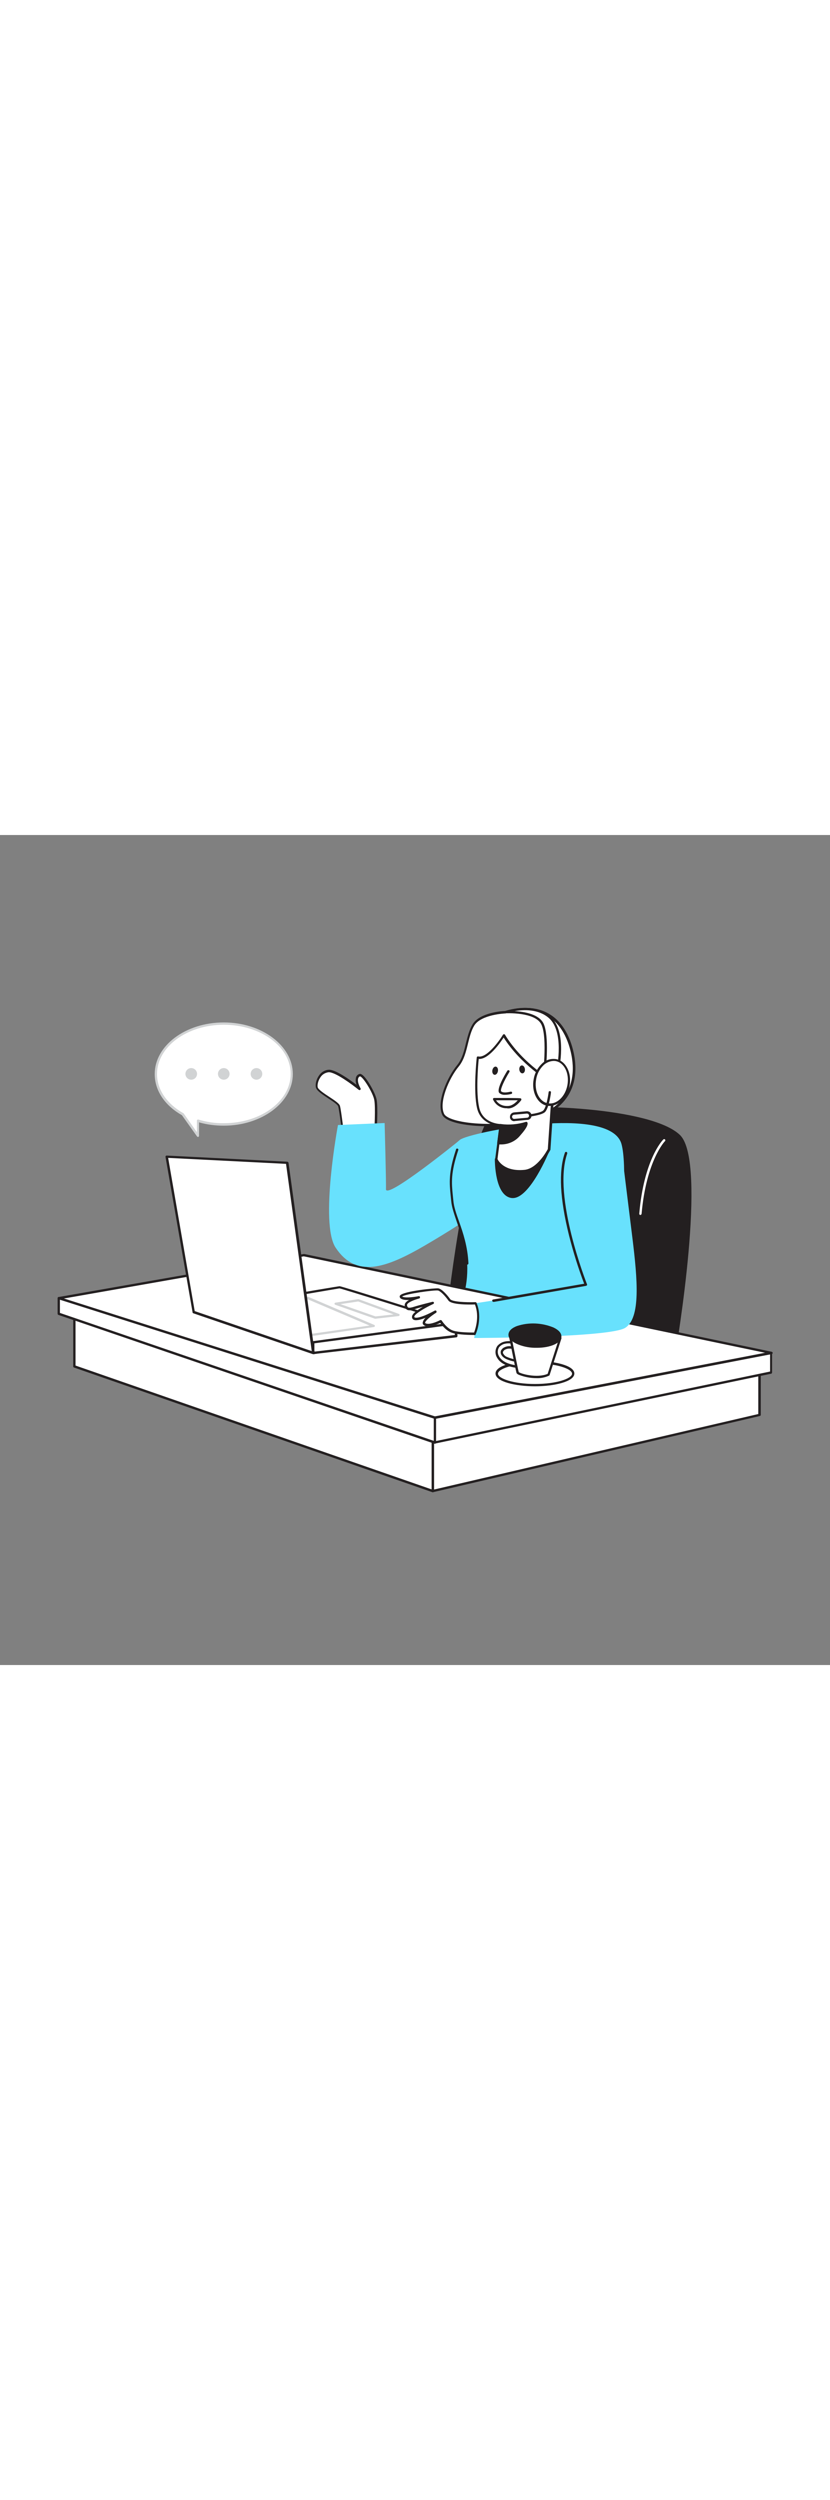 <svg version="1.1" id="Layer_1" xmlns="http://www.w3.org/2000/svg" xmlns:xlink="http://www.w3.org/1999/xlink" x="0px" y="0px" viewBox="0 0 500 500" style="width: 166px;" xml:space="preserve" data-imageid="customer-service-71" imageName="Customer Service" class="illustrations_image">
<rect x="0" y="0" width="500" height="500" fill="#808080" stroke="none"/>
<style type="text/css">
	.st0_customer-service-71{fill:#231F20;}
	.st1_customer-service-71{fill:#FFFFFF;}
	.st2_customer-service-71{fill:#68E1FD;}
	.st3_customer-service-71{fill:#D1D3D4;}
</style>
<g id="Chair_customer-service-71">
	<path class="st0_customer-service-71" d="M406,313c0,0,19.7-115.4,3.2-131.8s-92.3-19.4-109.2-15S270,287.4,270,287.4L406,313z"/>
	<path class="st0_customer-service-71" d="M406,313.7h-0.1l-136-25.5c-0.4-0.1-0.6-0.4-0.6-0.8c0.5-4.8,13.2-117.4,30.5-121.8&#10;&#9;&#9;c15.8-4.1,92.6-1.8,109.9,15.2c16.6,16.4-2.1,127.7-3,132.4c0,0.2-0.1,0.3-0.3,0.5C406.3,313.6,406.1,313.7,406,313.7z&#10;&#9;&#9; M270.8,286.9l134.7,25.3c1.6-9.7,18.7-115.2,3.2-130.5c-7-6.9-26.7-12.4-54-15.1c-21.8-2.1-45.8-2-54.5,0.3&#10;&#9;&#9;c-4.6,1.2-12,12.9-20.8,61.7C274.4,255.6,271.3,282.4,270.8,286.9L270.8,286.9z"/>
	<path class="st1_customer-service-71" d="M385.8,228.9L385.8,228.9c-0.5,0-0.7-0.4-0.7-0.8c2.8-32.5,13.9-44.1,14.4-44.6c0.2-0.3,0.7-0.4,1-0.2&#10;&#9;&#9;s0.4,0.7,0.2,1c-0.1,0.1-0.1,0.1-0.2,0.2c-0.1,0.1-11.2,11.8-14,43.7C386.4,228.6,386.1,228.9,385.8,228.9z"/>
</g>
<g id="Character_Body_customer-service-71">
	<path class="st2_customer-service-71 targetColor" d="M374.4,186.2c6.6,24.1-9,137.6-9,137.6l-91.2-35.7c0,0,18.7-22.5-3.7-69.7c-9.2-19.3,0.3-29.4,6.6-34.8&#10;&#9;&#9;C282.6,179.1,367.8,162,374.4,186.2z" style="fill: rgb(104, 225, 253);"/>
</g>
<g id="Desk_customer-service-71">
	<polygon class="st1_customer-service-71" points="260.7,395.2 457.5,349.3 457.5,317.6 260.7,337.8 &#9;"/>
	<path class="st0_customer-service-71" d="M260.7,395.9c-0.2,0-0.3-0.1-0.4-0.1c-0.2-0.1-0.3-0.3-0.3-0.6v-57.4c0-0.4,0.3-0.7,0.6-0.7l196.9-20.2&#10;&#9;&#9;c0.2,0,0.4,0,0.6,0.2c0.2,0.1,0.2,0.3,0.2,0.5v31.7c0,0.3-0.2,0.6-0.6,0.7l-196.9,45.9C260.8,395.9,260.7,395.9,260.7,395.9z&#10;&#9;&#9; M261.4,338.5v55.8l195.4-45.5v-30.3L261.4,338.5z"/>
	<polygon class="st1_customer-service-71" points="44.8,285.5 44.8,320.1 260.7,395.2 260.7,326.4 &#9;"/>
	<path class="st0_customer-service-71" d="M260.7,395.9c-0.1,0-0.2,0-0.2,0L44.6,320.8c-0.3-0.1-0.5-0.4-0.5-0.7v-34.6c0-0.2,0.1-0.4,0.3-0.6&#10;&#9;&#9;c0.2-0.1,0.4-0.2,0.6-0.1l215.9,40.9c0.3,0.1,0.6,0.4,0.6,0.7v68.8c0,0.2-0.1,0.5-0.3,0.6C261,395.9,260.8,395.9,260.7,395.9z&#10;&#9;&#9; M45.5,319.6L260,394.2V327L45.5,286.4V319.6z"/>
	<polygon class="st1_customer-service-71" points="464.6,312 464.6,323.8 262,366 35.4,288.4 35.4,279 &#9;"/>
	<path class="st0_customer-service-71" d="M262,366.7c-0.1,0-0.2,0-0.2,0L35.2,289.1c-0.3-0.1-0.5-0.4-0.5-0.7V279c0-0.2,0.1-0.4,0.2-0.5&#10;&#9;&#9;c0.1-0.1,0.3-0.2,0.5-0.2l429.1,33c0.4,0,0.6,0.3,0.6,0.7v11.8c0,0.3-0.2,0.6-0.5,0.7l-202.6,42.1L262,366.7z M36.1,287.9&#10;&#9;&#9;L262,365.2l201.9-42v-10.6L36.1,279.7V287.9z"/>
	<polygon class="st1_customer-service-71" points="183,253.1 464.6,312 262,351 35.4,279 &#9;"/>
	<path class="st0_customer-service-71" d="M262,351.7c-0.1,0-0.1,0-0.2,0l-226.5-72c-0.4-0.1-0.6-0.5-0.5-0.9c0.1-0.3,0.3-0.5,0.6-0.5l147.6-25.9&#10;&#9;&#9;c0.1,0,0.2,0,0.3,0l281.6,58.9c0.3,0.1,0.6,0.4,0.6,0.7c0,0.3-0.3,0.6-0.6,0.7l-202.6,39H262z M38.5,279.2L262,350.2l198.9-38.3&#10;&#9;&#9;L183,253.8L38.5,279.2z"/>
	<path class="st0_customer-service-71" d="M262,366.7c-0.4,0-0.7-0.3-0.7-0.7v-15c0-0.4,0.3-0.7,0.7-0.7s0.7,0.3,0.7,0.7v15&#10;&#9;&#9;C262.7,366.4,262.4,366.7,262,366.7z"/>
</g>
<g id="Laptop_customer-service-71">
	<path class="st1_customer-service-71" d="M274.3,294.1c0,0-68.6-21.6-69.8-21.6s-87.9,14.9-87.9,14.9l72,24.6L274.3,294.1z"/>
	<path class="st0_customer-service-71" d="M188.7,312.7c-0.1,0-0.2,0-0.2,0l-72-24.6c-0.4-0.1-0.6-0.5-0.5-0.9c0.1-0.3,0.3-0.5,0.6-0.5&#10;&#9;&#9;c8.9-1.5,86.8-14.9,88-14.9s53.9,16.6,70,21.7c0.4,0.1,0.6,0.5,0.5,0.9c-0.1,0.2-0.3,0.4-0.5,0.5l-85.7,17.9&#10;&#9;&#9;C188.8,312.7,188.7,312.7,188.7,312.7z M119.6,287.6l69.1,23.6l82.8-17.3c-20.3-6.4-65.3-20.5-67-20.8&#10;&#9;&#9;C203.1,273.3,149.9,282.4,119.6,287.6z"/>
	<path class="st3_customer-service-71" d="M179,303.1c-0.1,0-0.2,0-0.3-0.1l-38.2-17.2c-0.3-0.1-0.4-0.4-0.4-0.7c0-0.3,0.3-0.5,0.6-0.6l44.6-6.3&#10;&#9;&#9;c0.1,0,0.2,0,0.4,0l39.7,16.9c0.3,0.1,0.5,0.4,0.4,0.7c0,0.3-0.3,0.6-0.6,0.6L179,303.1L179,303.1z M143.3,285.6l35.8,16.1&#10;&#9;&#9;l43.5-6.2l-37.2-15.8L143.3,285.6z"/>
	<polygon class="st1_customer-service-71" points="188.7,312 274.7,301.8 274.4,294.1 188.7,305.6 &#9;"/>
	<path class="st0_customer-service-71" d="M188.7,312.7c-0.2,0-0.3-0.1-0.5-0.2c-0.1-0.1-0.2-0.3-0.2-0.5v-6.4c0-0.4,0.3-0.7,0.6-0.7l85.7-11.5&#10;&#9;&#9;c0.2,0,0.4,0,0.6,0.2c0.2,0.1,0.2,0.3,0.3,0.5l0.4,7.7c0,0.4-0.3,0.7-0.6,0.8l-86.1,10.1L188.7,312.7z M189.4,306.2v5l84.6-10&#10;&#9;&#9;l-0.3-6.3L189.4,306.2z"/>
	<polygon class="st1_customer-service-71" points="188.7,312 172.9,197.4 100.4,193.7 116.7,287.3 &#9;"/>
	<path class="st0_customer-service-71" d="M188.7,312.7c-0.1,0-0.2,0-0.2,0l-72-24.6c-0.3-0.1-0.4-0.3-0.5-0.6l-16.3-93.6c0-0.2,0-0.4,0.2-0.6&#10;&#9;&#9;c0.1-0.2,0.4-0.2,0.6-0.2l72.6,3.7c0.3,0,0.6,0.3,0.7,0.6l15.8,114.5c0,0.3-0.1,0.5-0.3,0.7C189,312.6,188.9,312.7,188.7,312.7z&#10;&#9;&#9; M117.3,286.8l70.5,24.1l-15.5-112.8l-71-3.6L117.3,286.8z"/>
	<path class="st3_customer-service-71" d="M226.1,291.4c-0.1,0-0.2,0-0.2,0L202,283c-0.3-0.1-0.5-0.4-0.5-0.7c0-0.3,0.3-0.6,0.6-0.6l13.6-2.1&#10;&#9;&#9;c0.1,0,0.2,0,0.3,0l24.3,8.9c0.3,0.1,0.5,0.4,0.4,0.7c0,0.3-0.3,0.6-0.6,0.6L226.1,291.4L226.1,291.4z M205.1,282.6l21.1,7.4&#10;&#9;&#9;l10.9-1.2l-21.3-7.8L205.1,282.6z"/>
</g>
<g id="Character_Front_customer-service-71">
	<path class="st1_customer-service-71" d="M226.2,179.6c0,0,1.1-16.1,0-20.6s-7.4-15.2-9.5-14.4s-2.4,3.9,0,8.1c0,0-13.4-10.9-18.5-10.7s-8,6.8-7.2,9.9&#10;&#9;&#9;s12.6,8.6,13.4,11.3s2.9,20.8,2.9,20.8"/>
	<path class="st0_customer-service-71" d="M207.3,184.7c-0.4,0-0.6-0.3-0.7-0.6c0-0.2-2.1-18.1-2.9-20.7c-0.3-1-3.4-3.1-5.9-4.7c-3.6-2.4-7-4.6-7.5-6.6&#10;&#9;&#9;s0.3-5.1,2-7.4c1.3-1.9,3.5-3.2,5.8-3.3c4.1-0.1,12.6,6,16.7,9.1c-0.6-1.4-0.7-3.1-0.3-4.6c0.3-0.9,1-1.6,1.9-1.9&#10;&#9;&#9;c0.5-0.2,1-0.1,1.4,0.2c2.9,1.5,8.1,10.9,9,14.8c1.1,4.5,0.1,20.1,0,20.8c0,0.4-0.4,0.7-0.7,0.6c-0.4,0-0.7-0.4-0.7-0.7&#10;&#9;&#9;c0,0,0,0,0,0c0-0.2,1-16,0-20.4c-1.1-4.8-7.1-14.1-8.6-13.9c-0.5,0.2-0.8,0.6-1,1.1c-0.5,1.4,0,3.6,1.4,6.1c0.2,0.3,0.1,0.8-0.3,1&#10;&#9;&#9;c-0.3,0.1-0.6,0.1-0.8-0.1c-3.7-3-14-10.7-18.1-10.6c-1.9,0.2-3.7,1.2-4.8,2.8c-1.4,1.9-2.2,4.6-1.8,6.3c0.4,1.4,4,3.8,6.9,5.7&#10;&#9;&#9;c3.8,2.5,6.1,4.1,6.5,5.5c0.8,2.7,2.8,20.2,2.9,20.9C208,184.3,207.7,184.7,207.3,184.7C207.3,184.7,207.3,184.7,207.3,184.7&#10;&#9;&#9;L207.3,184.7z"/>
	<path class="st2_customer-service-71 targetColor" d="M376,202.5l5,40.5c3,24.5,5.1,48-4.4,53.9s-91,6.1-91,6.1s2.6-10.8,1.1-21c0,0,67.2-9.6,66.5-16.3&#10;&#9;&#9;s-22-52.4-22.4-63.1S363,194.8,376,202.5z" style="fill: rgb(104, 225, 253);"/>
	<path class="st2_customer-service-71 targetColor" d="M277.2,183.6c0,0-45,36.6-44.7,29.7c0.2-3.6-0.8-39.8-0.8-39.8l-28.1,1.2c0,0-11.1,59.3-1.4,73.9&#10;&#9;&#9;c12.3,18.5,30,12.5,53.7-1.3c30.3-17.7,37.8-25.1,37.8-25.1L277.2,183.6z" style="fill: rgb(104, 225, 253);"/>
	<path class="st1_customer-service-71" d="M286.7,282.1c0,0-14,0.6-15.9-2.1s-4.9-5.9-6.7-6.2s-23.7,2.2-22.5,4.5s10.8,0.3,10.8,0.3s-8.2,2.1-7.9,4.9&#10;&#9;&#9;s2.3,2.4,5.4,1.4s10.7-2.9,10.7-2.9s-11.6,5.4-11.8,8.2s5.4,1.4,13.3-2.9c0,0-9.2,5.8-6.4,7.5c2.9,1.7,9.6-1.8,9.6-1.8&#10;&#9;&#9;s3.2,5.1,7.4,6.4s13.2,1.2,13.2,1.2S290.4,291.1,286.7,282.1z"/>
	<path class="st0_customer-service-71" d="M285.6,301.2c-2,0-9.1-0.1-12.9-1.2s-6.5-4.7-7.5-6.1c-1.8,0.9-7,3.1-9.7,1.5c-0.5-0.3-0.9-0.9-0.9-1.5&#10;&#9;&#9;c0.2-1.2,0.9-2.3,1.8-3.1c-3,1.2-6,2-7.4,1.1c-0.6-0.4-0.9-1.1-0.8-1.8c0.1-1.8,3.3-4,6.5-5.9c-1.7,0.5-3.4,0.9-4.5,1.3&#10;&#9;&#9;c-2.1,0.7-3.9,1.2-5.1,0.4c-0.8-0.6-1.2-1.4-1.3-2.4c-0.2-1.4,1-2.5,2.6-3.4c-2.4,0.1-4.8-0.2-5.5-1.5c-0.2-0.4-0.2-0.9,0.1-1.2&#10;&#9;&#9;c1.8-2.6,21.4-4.6,23.1-4.3c2.3,0.4,5.7,4.5,7.1,6.5c1.1,1.6,9.6,2,15.2,1.8c0.3,0,0.6,0.2,0.7,0.5c3.8,9.2-0.4,18.6-0.6,19&#10;&#9;&#9;c-0.1,0.3-0.4,0.4-0.6,0.4L285.6,301.2z M265.5,292.2c0.2,0,0.5,0.1,0.6,0.3c0,0,3.1,4.9,7,6.1c3.6,1.1,10.6,1.1,12.5,1.1&#10;&#9;&#9;c0.7-1.9,3.4-9.5,0.5-16.9c-3.3,0.1-14.1,0.3-16-2.4c-2.2-3.1-4.9-5.7-6.2-6c-2.2-0.4-19.6,2-21.6,3.6c1,0.9,5.8,0.6,9.9-0.2&#10;&#9;&#9;c0.4-0.1,0.8,0.2,0.8,0.5c0.1,0.4-0.1,0.8-0.5,0.9c-3.1,0.8-7.5,2.6-7.3,4c0,0.5,0.2,1,0.6,1.4c0.7,0.4,2.4,0,3.9-0.5&#10;&#9;&#9;c3.1-1,10.5-2.8,10.8-2.9c0.4-0.1,0.8,0.1,0.9,0.4c0.1,0.4-0.1,0.8-0.4,0.9c-5.4,2.5-11.3,6.1-11.4,7.6c0,0.4,0.1,0.5,0.2,0.5&#10;&#9;&#9;c0.8,0.5,4.2,0.2,12.1-4.1c0.4-0.2,0.8-0.1,1,0.3c0.2,0.3,0.1,0.8-0.2,1c0,0,0,0,0,0c-3.2,2-6.6,4.9-6.6,6c0,0.1,0,0.1,0.2,0.3&#10;&#9;&#9;c2,1.2,7.1-0.9,8.9-1.9C265.3,292.2,265.4,292.2,265.5,292.2z"/>
	<path class="st0_customer-service-71" d="M297.2,281.2c-0.4,0-0.7-0.3-0.7-0.7c0-0.4,0.3-0.7,0.6-0.7l54.8-9.5c-3.6-9.5-6.6-19.2-9.1-29&#10;&#9;&#9;c-5.5-22.1-6.4-38.8-2.5-49.9c0.1-0.4,0.5-0.6,0.9-0.5c0.4,0.1,0.6,0.5,0.5,0.9c0,0,0,0,0,0.1c-9,25.7,11.7,78.2,11.9,78.7&#10;&#9;&#9;c0.2,0.4,0,0.8-0.4,0.9c-0.1,0-0.1,0-0.2,0.1l-55.7,9.7L297.2,281.2z"/>
	<path class="st0_customer-service-71" d="M281.5,258.8c-0.4,0-0.7-0.3-0.7-0.7c-0.5-10.1-3.2-18.1-5.6-25c-1.6-4.8-3.1-8.9-3.4-12.8&#10;&#9;&#9;c-0.1-1-0.2-1.9-0.3-2.9c-0.8-7.8-1.4-14,3.2-27.9c0-0.4,0.4-0.7,0.8-0.6c0.4,0,0.7,0.4,0.6,0.8c0,0.1,0,0.2-0.1,0.3&#10;&#9;&#9;c-4.5,13.6-4,19.3-3.2,27.3c0.1,0.9,0.2,1.9,0.3,2.9c0.3,3.7,1.7,7.8,3.4,12.5c2.5,7.1,5.2,15.1,5.7,25.4&#10;&#9;&#9;C282.2,258.4,281.9,258.8,281.5,258.8C281.5,258.8,281.5,258.8,281.5,258.8L281.5,258.8z"/>
	<path class="st1_customer-service-71" d="M304.3,106.8c0,0-14.8,0.5-19.1,7.7s-3.8,17.7-9.3,24.6s-12.4,21.6-8.9,29.2s40.4,9.5,59.7,0.8&#10;&#9;&#9;s20.3-24.4,18.8-34.3S336.9,97.7,304.3,106.8z"/>
	<path class="st0_customer-service-71" d="M294.1,175.5c-1.1,0-2.1,0-3.2-0.1c-10.4-0.3-22.4-2.3-24.5-6.9c-3.6-7.7,3-22.6,9-29.9&#10;&#9;&#9;c3-3.7,4.2-8.6,5.3-13.3c1-3.9,2-8,4-11.3c4.4-7.2,18.3-8,19.6-8c11.1-3.1,20.4-2.3,27.5,2.4c10.6,6.9,13.6,20.6,14.4,26.1&#10;&#9;&#9;c1.6,11.3-0.4,26.5-19.2,35.1C318.8,173.3,306.7,175.5,294.1,175.5z M316.5,105.7c-4.1,0.1-8.1,0.7-12,1.8h-0.2&#10;&#9;&#9;c-0.1,0-14.5,0.6-18.6,7.3c-1.9,3.1-2.8,6.9-3.8,10.9c-1.2,4.9-2.4,9.9-5.6,13.8c-5.9,7.2-12,21.5-8.8,28.4&#10;&#9;&#9;c3.1,6.6,39,9.4,58.7,0.4c18.1-8.2,20-22.8,18.4-33.6c-0.8-5.4-3.7-18.5-13.8-25.1C326.7,106.9,321.6,105.5,316.5,105.7z&#10;&#9;&#9; M304.3,106.8L304.3,106.8z"/>
	<path class="st0_customer-service-71" d="M330.7,189.4c0,0-12,29.4-22,28.6s-9.7-22.7-9.7-22.7L330.7,189.4z"/>
	<path class="st0_customer-service-71" d="M309,218.7c-0.2,0-0.3,0-0.5,0c-10.5-0.9-10.4-22.5-10.4-23.4c0-0.3,0.2-0.6,0.6-0.7l31.7-5.9&#10;&#9;&#9;c0.3,0,0.5,0,0.7,0.2c0.2,0.2,0.2,0.5,0.1,0.7C330.8,190.9,319.3,218.7,309,218.7z M299.6,195.9c0,3.4,0.7,20.7,9.1,21.4&#10;&#9;&#9;c7.4,0.6,17.1-18.2,20.8-27L299.6,195.9z"/>
	<path class="st1_customer-service-71" d="M301.6,174.8l-2.7,20.5c0,0,3.4,8.4,17.1,7.1c8.5-0.8,14.6-13,14.6-13l2.7-40.1c0,0-19-10.5-30-28.7&#10;&#9;&#9;c0,0-9,14.9-15.6,13.5c0,0-2.1,20.1,0.2,30.4S301.6,174.8,301.6,174.8z"/>
	<path class="st0_customer-service-71" d="M313.1,203.2c-11.6,0-14.7-7.3-14.8-7.7c0-0.1-0.1-0.2,0-0.4l2.6-19.7c-2.7-0.3-11.4-1.8-13.5-10.8&#10;&#9;&#9;c-2.4-10.2-0.3-29.8-0.2-30.6c0-0.2,0.1-0.4,0.3-0.5c0.2-0.1,0.4-0.2,0.6-0.1c5,1.1,12.5-9.1,14.9-13.1c0.2-0.3,0.7-0.4,1-0.2&#10;&#9;&#9;c0.1,0,0.1,0.1,0.2,0.2c10.8,17.8,29.5,28.3,29.7,28.4c0.2,0.1,0.4,0.4,0.4,0.7l-2.7,40.1c0,0.1,0,0.2-0.1,0.3&#10;&#9;&#9;c-0.3,0.5-6.4,12.5-15.2,13.4C315.1,203.2,314.1,203.2,313.1,203.2z M299.7,195.2c0.5,1.1,4.2,7.7,16.3,6.5&#10;&#9;&#9;c7.6-0.8,13.3-11.2,14-12.5l2.7-39.5c-2.7-1.6-19.1-11.6-29.3-27.7c-2.1,3.2-9.1,13.3-15,12.9c-0.4,3.7-1.8,20.5,0.3,29.4&#10;&#9;&#9;c2.2,9.6,12.5,9.8,12.9,9.8c0.2,0,0.4,0.1,0.5,0.2c0.1,0.1,0.2,0.4,0.2,0.6L299.7,195.2z"/>
	<path class="st0_customer-service-71" d="M300.2,185.6c4.7,0.6,9.5-1.2,12.6-4.8c5.5-6.1,4.2-7.2,4.2-7.2c-5,1.6-10.3,2-15.4,1.3L300.2,185.6z"/>
	<path class="st0_customer-service-71" d="M301.9,186.4c-0.6,0-1.2,0-1.8-0.1c-0.4-0.1-0.6-0.4-0.6-0.8l1.4-10.8c0-0.4,0.4-0.6,0.8-0.6c0,0,0,0,0,0&#10;&#9;&#9;c5.1,0.7,10.2,0.2,15.1-1.3c0.2-0.1,0.5,0,0.7,0.1c0.2,0.2,0.6,0.7,0.1,2.1s-2,3.5-4.3,6.1C310.5,184.5,306.3,186.4,301.9,186.4z&#10;&#9;&#9; M301,185c4.3,0.3,8.5-1.4,11.3-4.7c2.9-3.3,3.8-5,4.1-5.8c-4.6,1.3-9.4,1.7-14.2,1.1L301,185z"/>
	<path class="st1_customer-service-71" d="M306.2,142.4c0,0-6.6,10.8-4.9,12.5s6.4,0.4,6.4,0.4"/>
	<path class="st0_customer-service-71" d="M304.2,156.5c-1.2,0.1-2.5-0.3-3.4-1.1c-1.9-1.9,2.7-10,4.8-13.4c0.2-0.3,0.6-0.4,0.9-0.3c0,0,0,0,0.1,0&#10;&#9;&#9;c0.3,0.2,0.5,0.6,0.3,1c0,0,0,0,0,0c-3.4,5.5-5.7,10.9-5,11.7c1.2,1.2,4.5,0.5,5.7,0.2c0.4-0.1,0.8,0.1,0.9,0.5&#10;&#9;&#9;c0.1,0.4-0.1,0.8-0.5,0.9C306.7,156.3,305.5,156.5,304.2,156.5z"/>
	<ellipse transform="matrix(0.992 -0.124 0.124 0.992 -15.075 40.029)" class="st0_customer-service-71" cx="314.6" cy="141.3" rx="1.7" ry="2.4"/>
	<ellipse transform="matrix(0.174 -0.985 0.985 0.174 106.425 410.985)" class="st0_customer-service-71" cx="298.2" cy="142.1" rx="2.5" ry="1.7"/>
	<path class="st0_customer-service-71" d="M305.6,164.6c-3.7,0.2-7.1-1.9-8.6-5.3c-0.1-0.2,0-0.5,0.1-0.6c0.1-0.2,0.3-0.3,0.6-0.3&#10;&#9;&#9;c15.9,0,16,0.1,16.2,0.4c0.1,0.1,0.2,0.3,0.2,0.5c0,0.1-0.1,0.2-0.1,0.4c-0.1,0.2-3.4,4.7-7.4,5H305.6z M298.8,159.8&#10;&#9;&#9;c0.9,1.4,3.1,3.8,7.6,3.4c2.3-0.2,4.4-2.1,5.5-3.4C309.3,159.8,303.3,159.8,298.8,159.8L298.8,159.8z M313.4,159.2L313.4,159.2z&#10;&#9;&#9; M313.4,159.2L313.4,159.2z"/>
	<path class="st1_customer-service-71" d="M335.8,142.5c0,0,5.5-23.5-4.7-32.6s-26.8-3.1-26.8-3.1s18.7-1.2,22.5,7.3s0.8,32.4,0.8,32.4L335.8,142.5z"/>
	<path class="st0_customer-service-71" d="M327.6,147.2c-0.1,0-0.3,0-0.4-0.1c-0.2-0.2-0.3-0.4-0.3-0.7c0-0.2,3-23.9-0.7-32.1&#10;&#9;&#9;c-3.6-7.9-21.6-6.9-21.8-6.9c-0.4,0-0.7-0.3-0.8-0.6c0-0.3,0.2-0.6,0.5-0.7c0.7-0.2,17.1-6,27.5,3.3s5.1,32.3,4.9,33.3&#10;&#9;&#9;c0,0.2-0.2,0.4-0.4,0.5l-8.2,4C327.8,147.2,327.7,147.2,327.6,147.2z M310,106.1c6,0.3,14.9,1.9,17.5,7.6c3.4,7.5,1.5,26.4,1,31.5&#10;&#9;&#9;l6.7-3.3c0.6-2.8,4.6-23.4-4.5-31.6C324.4,104.8,315.6,105.1,310,106.1z M335.8,142.5L335.8,142.5z"/>
	
		<ellipse transform="matrix(0.187 -0.982 0.982 0.187 123.719 447.411)" class="st1_customer-service-71" cx="332.3" cy="148.9" rx="13.6" ry="10.3"/>
	<path class="st0_customer-service-71" d="M331.2,163.2c-0.5,0-1.1,0-1.6-0.1c-5.9-1.1-9.6-8.4-8.1-16.1c0.6-3.6,2.4-6.8,5-9.3c2.2-2.2,5.4-3.2,8.5-2.7&#10;&#9;&#9;c5.9,1.1,9.6,8.4,8.1,16.1l0,0C341.7,158.1,336.6,163.2,331.2,163.2z M333.4,136.1c-2.2,0.1-4.3,1-5.9,2.5c-2.4,2.3-4,5.3-4.5,8.5&#10;&#9;&#9;c-1.3,7,1.8,13.5,7,14.5s10.5-3.9,11.8-10.9l0,0c1.3-7-1.8-13.5-7-14.5C334.3,136.1,333.8,136.1,333.4,136.1z"/>
	<path class="st0_customer-service-71" d="M312.5,170.3c-0.4,0-0.7-0.3-0.7-0.7c0-0.4,0.3-0.7,0.7-0.7c5-0.3,13.4-1.3,14.9-3.1c1.7-2,2.8-8.6,3.1-10.9&#10;&#9;&#9;c0-0.4,0.4-0.7,0.8-0.6c0.4,0,0.7,0.4,0.6,0.8c0,0.4-1.1,8.9-3.4,11.6S314,170.2,312.5,170.3L312.5,170.3z"/>
	<path class="st1_customer-service-71" d="M309.1,167.8l8.8-0.8c0.8-0.1,1.4,0.5,1.5,1.3l0.1,1.1c0.1,0.8-0.5,1.4-1.3,1.5l-8.8,0.8&#10;&#9;&#9;c-0.8,0.1-1.4-0.5-1.5-1.3l-0.1-1.1C307.7,168.6,308.3,167.9,309.1,167.8z"/>
	<path class="st0_customer-service-71" d="M309.8,172.4c-0.6,0-1.2-0.2-1.7-0.6c-0.5-0.4-0.9-1.1-0.9-1.8c-0.1-1.5,0.9-2.7,2.4-2.9c0,0,0,0,0,0l7.7-0.7&#10;&#9;&#9;c1.5-0.1,2.7,0.9,2.9,2.4c0.1,0.7-0.2,1.4-0.6,1.9c-0.4,0.5-1.1,0.9-1.8,0.9l0,0l-7.7,0.7L309.8,172.4z M317.6,171L317.6,171z&#10;&#9;&#9; M317.4,167.8h-0.1l-7.7,0.7c-0.7,0.1-1.2,0.7-1.1,1.4s0.7,1.2,1.4,1.1l7.7-0.7c0.3,0,0.6-0.2,0.8-0.4c0.2-0.3,0.3-0.6,0.3-0.9&#10;&#9;&#9;c0-0.3-0.2-0.6-0.4-0.9C318,167.9,317.7,167.8,317.4,167.8L317.4,167.8z"/>
</g>
<g id="Bubble_customer-service-71">
	<path class="st1_customer-service-71" d="M134.8,113.6c-22.6,0-40.9,13.6-40.9,30.4c0,9.9,6.4,18.7,16.2,24.2l9.2,13v-9.1c5,1.5,10.3,2.3,15.6,2.3&#10;&#9;&#9;c22.6,0,40.9-13.6,40.9-30.4S157.4,113.6,134.8,113.6z"/>
	<path class="st3_customer-service-71" d="M119.3,181.9c-0.2,0-0.4-0.1-0.6-0.3l-9.1-12.8c-10.4-5.9-16.4-14.9-16.4-24.8c0-17.2,18.7-31.1,41.6-31.1&#10;&#9;&#9;s41.6,14,41.6,31.1s-18.7,31.1-41.6,31.1c-5,0-10-0.6-14.9-2v8.1c0,0.3-0.2,0.6-0.5,0.7L119.3,181.9z M134.8,114.3&#10;&#9;&#9;c-22.2,0-40.2,13.3-40.2,29.7c0,9.3,5.8,17.9,15.9,23.6c0.1,0.1,0.2,0.1,0.2,0.2l7.9,11.2v-6.9c0-0.2,0.1-0.4,0.3-0.6&#10;&#9;&#9;c0.2-0.1,0.4-0.2,0.6-0.1c5,1.5,10.2,2.3,15.4,2.2c22.2,0,40.2-13.3,40.2-29.7S157,114.3,134.8,114.3z"/>
	<circle class="st3_customer-service-71" cx="115.2" cy="143.9" r="3.5"/>
	<circle class="st3_customer-service-71" cx="134.8" cy="143.9" r="3.5"/>
	<circle class="st3_customer-service-71" cx="154.5" cy="143.9" r="3.5"/>
</g>
<g id="Cup_customer-service-71">
	<ellipse class="st1_customer-service-71" cx="322.3" cy="324.5" rx="23" ry="6.9"/>
	<path class="st0_customer-service-71" d="M322.3,332.1c-11.5,0-23.8-2.7-23.8-7.7s12.2-7.6,23.8-7.6s23.7,2.7,23.7,7.6S333.8,332.1,322.3,332.1z&#10;&#9;&#9; M322.3,318.3c-13.1,0-22.3,3.3-22.3,6.2s9.2,6.2,22.3,6.2s22.3-3.3,22.3-6.2S335.4,318.3,322.3,318.3z"/>
	<path class="st1_customer-service-71" d="M304.9,305.6l-0.6,0.1c-1.7,0.2-3.2,1.1-4.2,2.4c-1.2,1.9-1.3,4.3-0.1,6.2c2.4,4.4,8.4,5.6,13,6&#10;&#9;&#9;c0.6,0.1,1.3,0,1.9-0.1c0.8-0.2,1.2-1,1-1.7c-0.1-0.4-0.4-0.8-0.8-1c-0.5-0.2-1-0.4-1.5-0.4c-2.9-0.5-5.9-0.8-8.5-2.1&#10;&#9;&#9;c-1.5-0.8-3.6-2.5-2.5-4.4c0.4-0.6,1-1.1,1.6-1.4c2.6-1.2,5.1-0.3,7.7,0.5c0.2,0.1,0.4,0.1,0.6,0.1c0.5-0.1,0.9-0.6,0.8-1.2&#10;&#9;&#9;c-0.1-1.1-1.2-1.9-2.3-2.3C309,305.5,306.9,305.3,304.9,305.6z"/>
	<path class="st0_customer-service-71" d="M313.7,321.2c-0.3,0-0.6,0-0.8,0c-7.1-0.7-11.5-2.8-13.5-6.4c-1.3-2.2-1.2-4.9,0.2-7c1.2-1.4,2.9-2.4,4.7-2.7&#10;&#9;&#9;l0.6-0.1l0,0c2.1-0.3,4.3-0.1,6.4,0.7c1.7,0.6,2.6,1.7,2.7,2.9c0.1,0.9-0.5,1.7-1.4,1.9c-0.3,0-0.6,0-0.9-0.1l-0.7-0.2&#10;&#9;&#9;c-2.2-0.7-4.4-1.3-6.5-0.3c-0.5,0.2-1,0.6-1.3,1.1c-0.2,0.3-0.3,0.7-0.2,1.1c0.5,1,1.3,1.9,2.4,2.3c2.3,1,4.7,1.6,7.2,1.9l1,0.2&#10;&#9;&#9;c0.6,0.1,1.2,0.2,1.8,0.5c0.7,0.4,1.2,1,1.3,1.8c0,1-0.6,1.9-1.5,2.2C314.7,321.1,314.2,321.2,313.7,321.2z M305,306.3l-0.5,0.1&#10;&#9;&#9;c-1.5,0.2-2.8,1-3.8,2.1c-1.1,1.7-1.1,3.8-0.1,5.5c1.8,3.2,5.8,5.1,12.4,5.7c0.5,0.1,1.1,0.1,1.6-0.1c0.3-0.1,0.6-0.4,0.6-0.8&#10;&#9;&#9;c-0.1-0.3-0.3-0.5-0.5-0.6c-0.4-0.2-0.9-0.3-1.3-0.4l-1-0.2c-2.6-0.3-5.2-0.9-7.6-2c-0.6-0.3-2.6-1.4-3.1-3.2&#10;&#9;&#9;c-0.2-0.8-0.1-1.6,0.3-2.2c0.5-0.7,1.1-1.3,1.9-1.6c2.6-1.3,5.1-0.5,7.5,0.2l0.7,0.2c0.1,0,0.2,0.1,0.3,0.1&#10;&#9;&#9;c0.1-0.1,0.1-0.2,0.1-0.4c-0.1-0.9-1.3-1.5-1.8-1.7C308.8,306.3,306.9,306.1,305,306.3L305,306.3z"/>
	<path class="st1_customer-service-71" d="M307,300.9c0,0,4.3,21.5,4.7,22.8s11.8,4.6,18.6,1.4l7.1-22L307,300.9z"/>
	<path class="st0_customer-service-71" d="M323.2,327.2c-3.6,0-7.2-0.7-10.6-2c-0.9-0.4-1.4-0.8-1.5-1.3c-0.4-1.3-4.5-22-4.7-22.9c0-0.2,0-0.5,0.2-0.6&#10;&#9;&#9;c0.1-0.2,0.4-0.3,0.6-0.2l30.4,2.2c0.2,0,0.4,0.1,0.5,0.3c0.1,0.2,0.2,0.4,0.1,0.6l-7.1,22c-0.1,0.2-0.2,0.4-0.4,0.4&#10;&#9;&#9;C328.3,326.8,325.7,327.3,323.2,327.2z M308,301.7c1.5,7.6,4.2,20.9,4.5,21.8c0.7,0.9,10.8,3.9,17.4,1.1l6.7-20.8L308,301.7z"/>
	
		<ellipse transform="matrix(4.100371e-02 -0.999 0.999 4.100371e-02 7.805 611.201)" class="st0_customer-service-71" cx="322.3" cy="301.5" rx="6.6" ry="15.2"/>
	<path class="st0_customer-service-71" d="M323.5,308.9H322c-3.8-0.1-7.5-0.9-11-2.5c-3.1-1.5-4.8-3.4-4.7-5.5s1.9-3.9,5.1-5.1c7.2-2.4,15.1-2,22.1,0.9&#10;&#9;&#9;c3.1,1.5,4.8,3.4,4.7,5.5C338.1,306,331.7,308.9,323.5,308.9z M321.1,295.6c-3.1-0.1-6.2,0.4-9.1,1.5c-2.6,1-4.1,2.4-4.2,3.9&#10;&#9;&#9;s1.4,3,3.9,4.2c3.3,1.4,6.8,2.2,10.4,2.3c8.7,0.4,14.7-2.5,14.8-5.3h0.7h-0.7c0.1-1.4-1.4-3-3.9-4.2c-3.3-1.4-6.8-2.2-10.4-2.3&#10;&#9;&#9;L321.1,295.6z"/>
</g>
</svg>